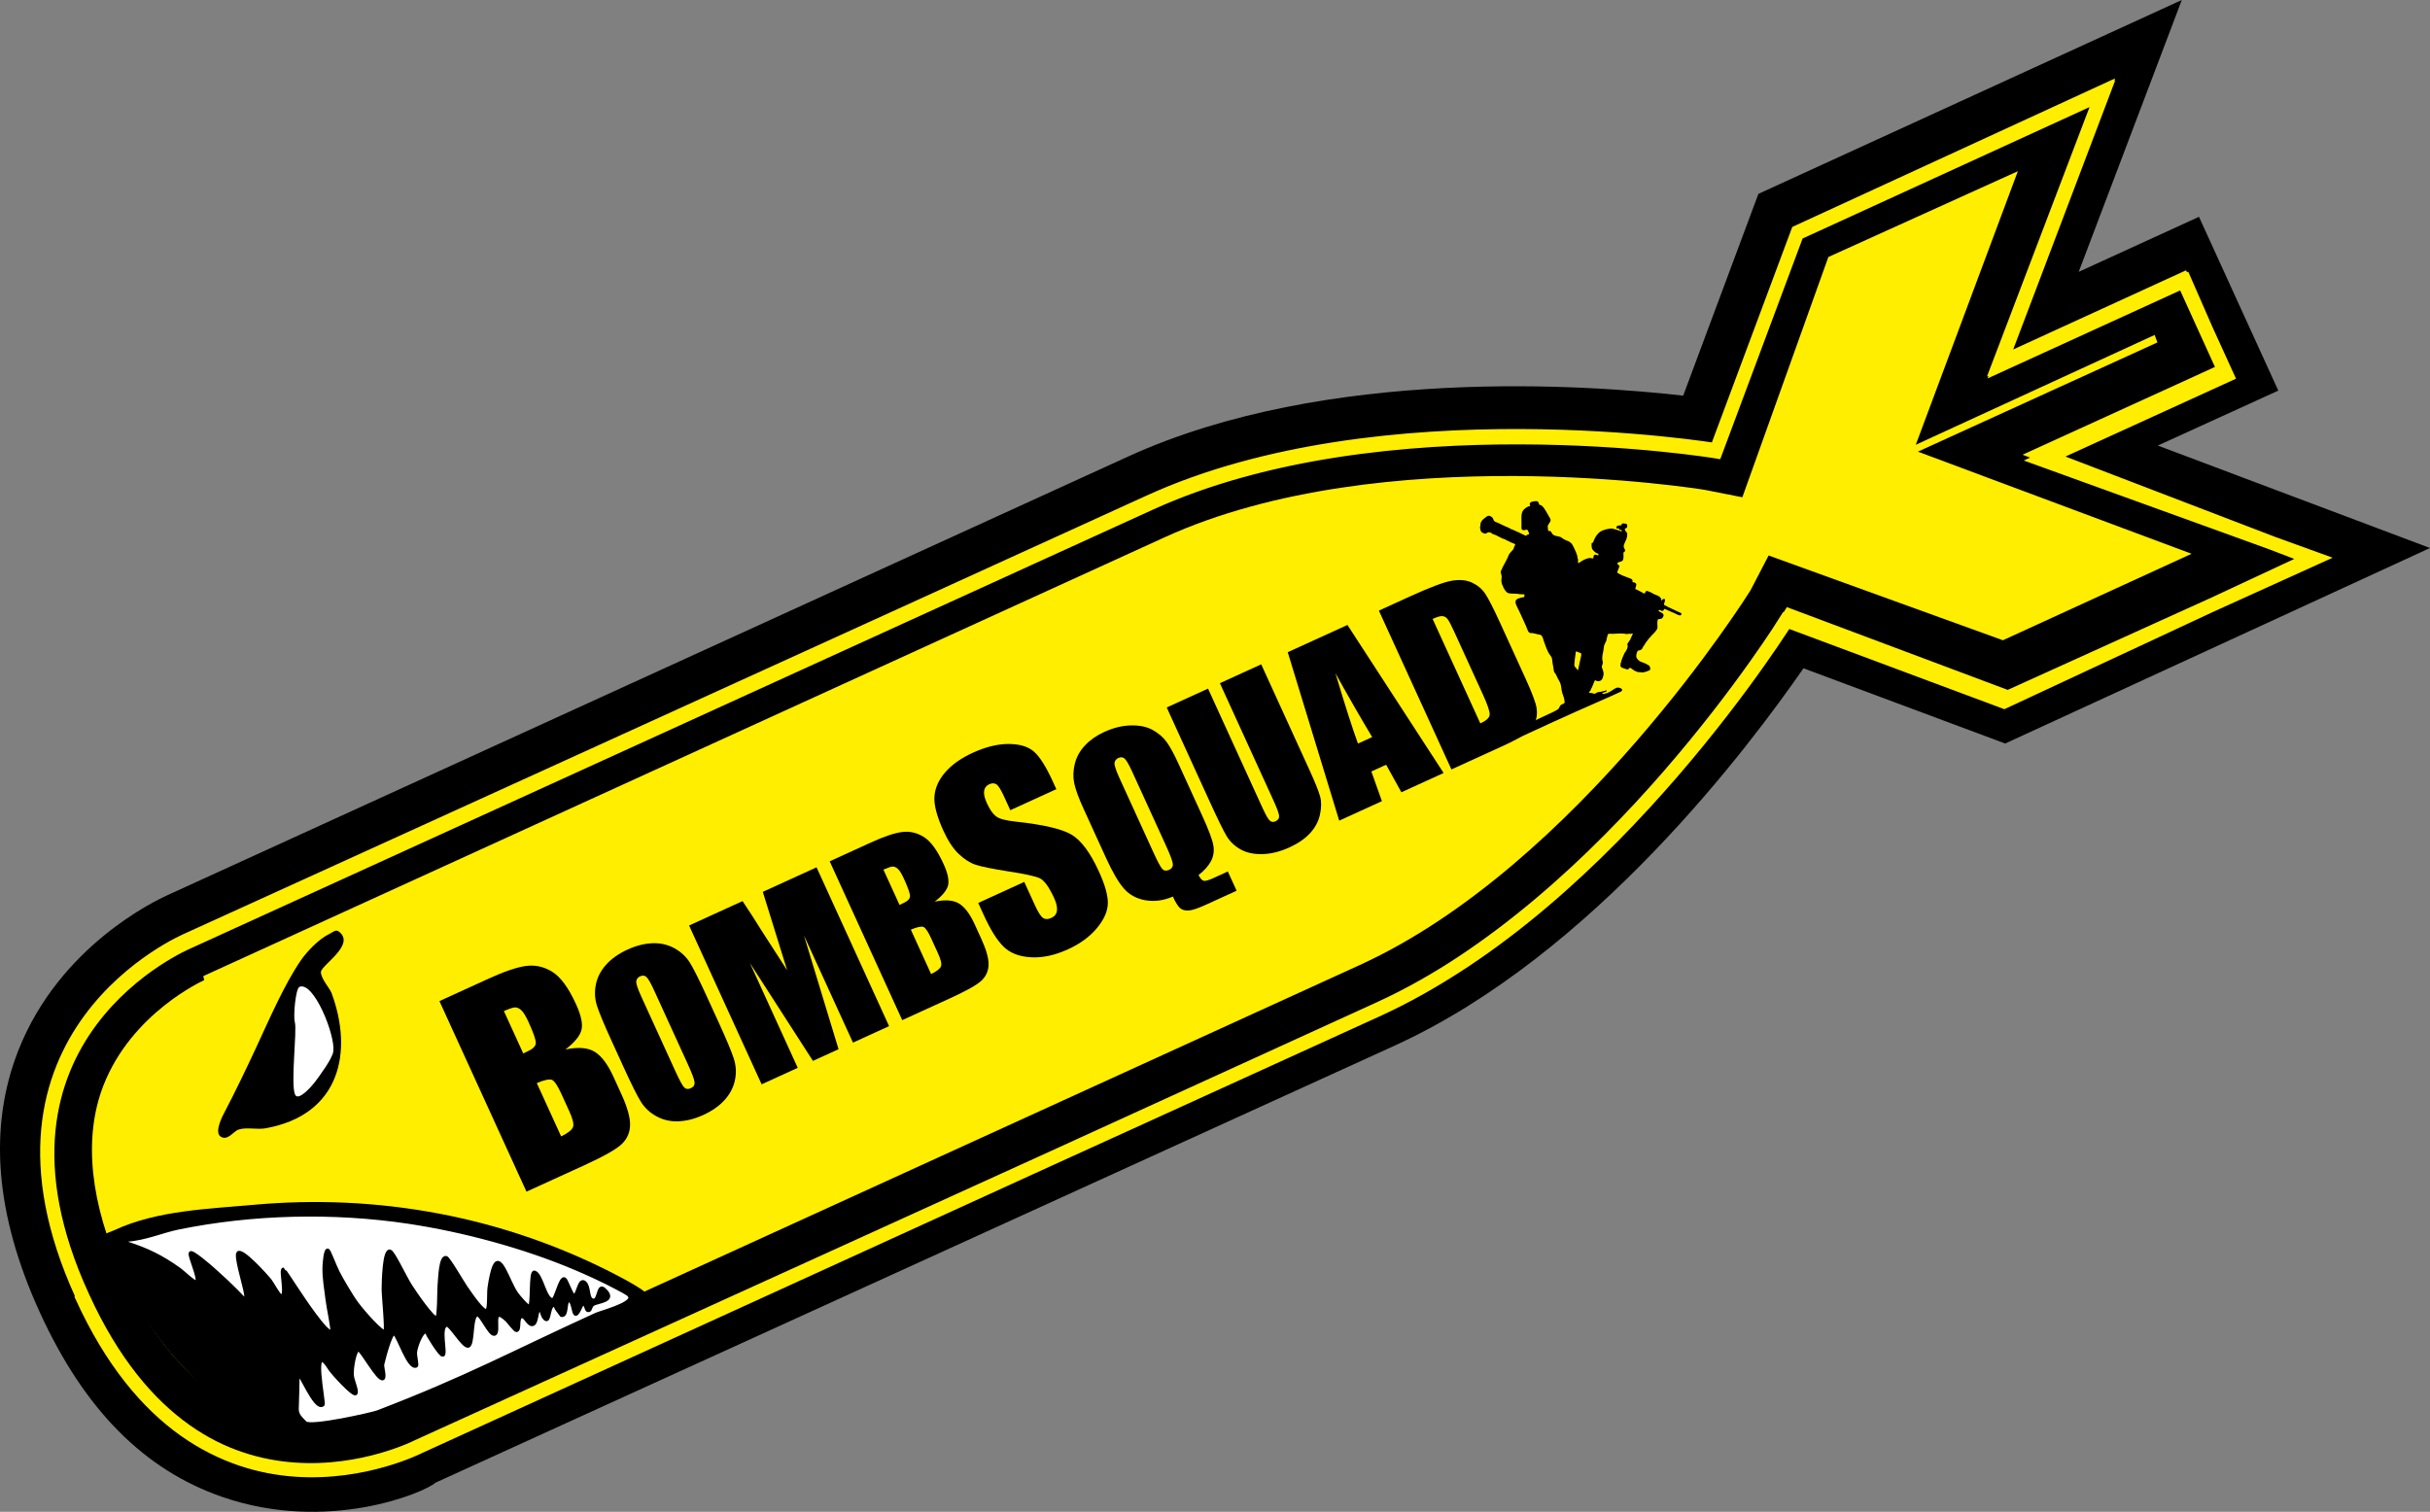 <?xml version="1.0" encoding="UTF-8" standalone="no"?>
<!-- Generator: Adobe Illustrator 15.1.0, SVG Export Plug-In . SVG Version: 6.00 Build 0)  -->

<svg
   xmlns:dc="http://purl.org/dc/elements/1.1/"
   xmlns:cc="http://creativecommons.org/ns#"
   xmlns:rdf="http://www.w3.org/1999/02/22-rdf-syntax-ns#"
   xmlns:svg="http://www.w3.org/2000/svg"
   xmlns="http://www.w3.org/2000/svg"
   xmlns:sodipodi="http://sodipodi.sourceforge.net/DTD/sodipodi-0.dtd"
   xmlns:inkscape="http://www.inkscape.org/namespaces/inkscape"
   version="1.1"
   id="Layer_1"
   x="0px"
   y="0px"
   width="709.295"
   height="441.41"
   viewBox="0 0 709.295 441.41"
   enable-background="new 0 0 800 600"
   xml:space="preserve"
   sodipodi:docname="BS-Logo.svg"
   inkscape:version="0.92.4 (5da689c313, 2019-01-14)"><rect x="0" y="0" width="709.295" height="441.41" fill="#808080" stroke="none"/><defs
   id="defs57">
	
	
	
	
</defs><sodipodi:namedview
   pagecolor="#ffffff"
   bordercolor="#666666"
   borderopacity="1"
   objecttolerance="10"
   gridtolerance="10"
   guidetolerance="10"
   inkscape:pageopacity="0"
   inkscape:pageshadow="2"
   inkscape:window-width="1920"
   inkscape:window-height="1016"
   id="namedview55"
   showgrid="false"
   inkscape:zoom="0.39333333"
   inkscape:cx="399.78091"
   inkscape:cy="142.12456"
   inkscape:window-x="0"
   inkscape:window-y="27"
   inkscape:window-maximized="1"
   inkscape:current-layer="Layer_1" />
<path
   style="fill:none"
   inkscape:connector-curvature="0"
   id="path2"
   d="M 219.935,597.759" /><g
   id="g38"
   transform="translate(-0.219,-0.715)">
		<g
   id="g10">
			<path
   style="fill:#ffee00"
   inkscape:connector-curvature="0"
   id="path4"
   d="m 24.094,378.748 c -34.763,-76.131 30.871,-103.641 30.871,-103.641 0,0 212.471,-96.694 280.747,-127.87 68.274,-31.176 165.499,-15.129 165.499,-15.129 l 23.749,-63.662 89.035,-40.979 -30.196,79.347 53.526,-24.52 6.574,14.48 5.495,12.078 -53.639,24.478 79.262,30.4 -89.825,41.89 -63.662,-23.748 c 0,0 -51.006,82.532 -119.283,113.706 -68.276,31.18 -280.16,127.493 -280.16,127.493 0,0 -63.19,32.372 -97.953,-43.759" />
			<path
   inkscape:connector-curvature="0"
   id="path6"
   d="m 11.827,383.862 24.167,-11.035 c 9.393,20.562 22.699,35.201 38.235,40.597 21.331,7.405 41.804,-2.573 42.003,-2.676 l 0.549,-0.261 L 397.14,282.47 c 63.7,-29.087 113.521,-108.556 114.015,-109.358 l 5.308,-10.208 68.382,24.752 55.072,-25.251 -79.882,-29.82 69.923,-31.894 -0.821,-2.176 -69.719,32.061 29.797,-79.875 -55.314,25.057 -25.104,70.144 -11.011,-2.168 c -0.925,-0.15 -93.939,-15.222 -157.643,13.866 l -280.591,128.112 0.273,1.182 c -0.144,0.065 -21.188,9.493 -29.451,30.843 -5.947,15.36 -3.769,34.526 5.621,55.089 L 11.828,383.861 C -1.214,355.302 -3.228,329.759 5.589,307.378 17.628,276.801 45.776,263.6 49.168,262.051 L 329.496,134.014 C 387.63,107.471 463.971,113.129 491.528,116.232 L 513.477,57.321 637.066,0.715 606.971,80.09 642.08,64.017 l 23.153,50.745 -35.167,16.045 79.448,29.912 -124,57.085 -58.873,-21.962 C 511.121,218.2 465.529,279.424 407.394,305.969 L 127.332,433.617 c -3.136,2.89 -31.52,14.832 -62.289,4.141 -22.655,-7.862 -40.175,-25.336 -53.216,-53.896 z" />
			<path
   style="fill:none;stroke:#ffee00;stroke-width:4;stroke-miterlimit:10"
   inkscape:connector-curvature="0"
   id="path8"
   d="m 24.094,378.748 c -34.763,-76.131 30.871,-103.641 30.871,-103.641 0,0 212.471,-96.694 280.747,-127.87 68.274,-31.176 165.499,-15.129 165.499,-15.129 l 23.749,-63.662 89.035,-40.979 -30.196,79.347 53.526,-24.52 6.574,14.48 5.495,12.078 -53.639,24.478 79.262,30.4 -89.825,41.89 -63.662,-23.748 c 0,0 -51.006,82.532 -119.283,113.706 -68.276,31.18 -280.16,127.493 -280.16,127.493 0,0 -63.19,32.372 -97.953,-43.759 l 0.096,-0.251 c -34.764,-76.136 31.01,-103.342 31.01,-103.342 0,0 212.249,-96.78 280.528,-127.954 68.277,-31.179 165.277,-15.216 165.277,-15.216 l 23.749,-63.662 89.257,-40.896 -30.086,79.386 53.969,-24.677 6.317,14.447 5.996,13.146 -54.016,24.666 79.567,28.803 -89.47,40.55 -63.687,-23.877 c 0,0 -51.427,83.553 -119.699,114.731 -68.279,31.174 -280.372,127.997 -280.372,127.997 0,0 -63.364,32.48 -98.125,-43.651 z"
   stroke-miterlimit="10" />
		</g>
		<g
   id="g36">
			<g
   id="g30">
				<path
   inkscape:connector-curvature="0"
   id="path12"
   d="m 128.484,293.006 14.436,-6.591 c 4.559,-2.082 8.175,-3.304 10.849,-3.667 2.672,-0.362 5.225,0.208 7.656,1.713 2.431,1.505 4.745,4.661 6.94,9.469 1.484,3.252 2.01,5.751 1.576,7.5 -0.435,1.747 -1.995,3.65 -4.684,5.707 3.69,-0.771 6.532,-0.552 8.525,0.658 1.992,1.21 3.815,3.626 5.469,7.249 l 2.355,5.156 c 1.717,3.762 2.559,6.743 2.527,8.946 -0.032,2.204 -0.836,4.066 -2.411,5.589 -1.575,1.523 -5.273,3.613 -11.093,6.271 l -16.738,7.644 z m 18.817,2.913 5.65,12.374 c 0.608,-0.306 1.084,-0.537 1.428,-0.694 1.42,-0.648 2.166,-1.41 2.236,-2.288 0.07,-0.877 -0.647,-2.965 -2.155,-6.265 -0.794,-1.74 -1.512,-2.888 -2.152,-3.44 -0.641,-0.553 -1.26,-0.802 -1.859,-0.75 -0.598,0.052 -1.648,0.406 -3.148,1.063 z m 9.605,21.034 7.11,15.57 c 2.008,-1 3.161,-1.914 3.461,-2.744 0.299,-0.828 -0.063,-2.366 -1.089,-4.612 l -2.37,-5.189 c -1.088,-2.383 -2,-3.712 -2.733,-3.984 -0.734,-0.275 -2.194,0.045 -4.379,0.959 z" />
				<path
   inkscape:connector-curvature="0"
   id="path14"
   d="m 210.209,299.709 c 2.128,4.66 3.523,8.008 4.189,10.046 0.665,2.037 0.787,4.123 0.364,6.254 -0.423,2.132 -1.422,4.076 -2.996,5.833 -1.574,1.758 -3.67,3.233 -6.286,4.428 -2.482,1.134 -4.897,1.746 -7.243,1.837 -2.346,0.092 -4.493,-0.401 -6.436,-1.475 -1.944,-1.073 -3.467,-2.513 -4.568,-4.318 -1.101,-1.804 -2.741,-5.093 -4.921,-9.866 l -3.623,-7.934 c -2.127,-4.659 -3.524,-8.008 -4.189,-10.046 -0.666,-2.039 -0.787,-4.123 -0.364,-6.254 0.422,-2.132 1.421,-4.076 2.996,-5.833 1.573,-1.757 3.669,-3.233 6.285,-4.428 2.482,-1.134 4.897,-1.745 7.243,-1.836 2.348,-0.091 4.493,0.4 6.437,1.474 1.944,1.074 3.466,2.513 4.567,4.317 1.102,1.805 2.742,5.095 4.922,9.868 z m -19.016,-9.73 c -0.984,-2.157 -1.734,-3.483 -2.247,-3.975 -0.514,-0.493 -1.143,-0.569 -1.888,-0.229 -0.63,0.288 -1.001,0.752 -1.113,1.391 -0.112,0.64 0.377,2.153 1.467,4.54 l 9.887,21.653 c 1.229,2.693 2.098,4.304 2.605,4.834 0.507,0.529 1.162,0.61 1.964,0.244 0.82,-0.375 1.181,-0.977 1.078,-1.807 -0.102,-0.831 -0.776,-2.61 -2.023,-5.342 z" />
				<path
   inkscape:connector-curvature="0"
   id="path16"
   d="m 238.563,253.949 21.174,46.37 -10.54,4.813 -14.31,-31.298 10.1,33.221 -7.476,3.413 -18.393,-28.568 13.954,30.595 -10.54,4.813 -21.174,-46.371 15.603,-7.125 c 1.735,2.577 3.713,5.645 5.932,9.205 l 7.099,11.013 -7.116,-22.918 z" />
				<path
   inkscape:connector-curvature="0"
   id="path18"
   d="m 242.399,252.197 12.029,-5.493 c 3.8,-1.735 6.813,-2.753 9.041,-3.056 2.227,-0.302 4.354,0.173 6.38,1.428 2.026,1.254 3.954,3.884 5.784,7.892 1.237,2.71 1.675,4.793 1.313,6.249 -0.362,1.457 -1.663,3.042 -3.903,4.757 3.076,-0.642 5.443,-0.46 7.104,0.548 1.66,1.008 3.18,3.021 4.558,6.04 l 1.963,4.299 c 1.431,3.134 2.133,5.619 2.106,7.454 -0.027,1.837 -0.697,3.389 -2.009,4.658 -1.313,1.27 -4.394,3.011 -9.244,5.226 l -13.949,6.369 z m 15.681,2.428 4.709,10.311 c 0.506,-0.254 0.903,-0.447 1.189,-0.578 1.184,-0.54 1.805,-1.177 1.863,-1.907 0.059,-0.73 -0.54,-2.471 -1.795,-5.22 -0.663,-1.45 -1.261,-2.407 -1.794,-2.868 -0.533,-0.46 -1.05,-0.668 -1.549,-0.625 -0.498,0.044 -1.373,0.34 -2.623,0.887 z m 8.004,17.529 5.925,12.974 c 1.673,-0.833 2.635,-1.595 2.884,-2.286 0.25,-0.691 -0.052,-1.972 -0.907,-3.843 l -1.975,-4.325 c -0.906,-1.985 -1.666,-3.092 -2.278,-3.321 -0.611,-0.228 -1.829,0.038 -3.649,0.801 z" />
				<path
   inkscape:connector-curvature="0"
   id="path20"
   d="m 308.554,231.134 -13.438,6.136 -1.883,-4.125 c -0.879,-1.924 -1.61,-3.071 -2.195,-3.441 -0.584,-0.37 -1.277,-0.371 -2.079,-0.005 -0.871,0.397 -1.367,1.054 -1.489,1.968 -0.123,0.916 0.146,2.094 0.806,3.54 0.848,1.857 1.738,3.141 2.669,3.852 0.909,0.721 2.79,1.233 5.642,1.534 8.188,0.882 13.677,2.167 16.468,3.855 2.792,1.688 5.434,5.258 7.923,10.711 1.811,3.964 2.681,7.098 2.61,9.399 -0.069,2.304 -1.144,4.698 -3.221,7.183 -2.077,2.485 -4.88,4.534 -8.409,6.145 -3.872,1.769 -7.512,2.544 -10.92,2.328 -3.408,-0.215 -6.054,-1.265 -7.937,-3.146 -1.883,-1.881 -3.777,-4.907 -5.681,-9.078 l -1.664,-3.643 13.438,-6.136 3.092,6.771 c 0.952,2.085 1.753,3.339 2.403,3.762 0.65,0.425 1.456,0.415 2.418,-0.025 0.962,-0.439 1.506,-1.143 1.63,-2.113 0.124,-0.971 -0.153,-2.201 -0.833,-3.691 -1.496,-3.276 -2.921,-5.215 -4.275,-5.815 -1.377,-0.59 -4.403,-1.242 -9.078,-1.96 -4.686,-0.741 -7.858,-1.382 -9.519,-1.926 -1.66,-0.544 -3.309,-1.59 -4.944,-3.142 -1.636,-1.552 -3.129,-3.806 -4.479,-6.761 -1.946,-4.262 -2.825,-7.626 -2.636,-10.094 0.188,-2.468 1.244,-4.812 3.165,-7.032 1.921,-2.22 4.6,-4.115 8.037,-5.685 3.758,-1.716 7.237,-2.571 10.438,-2.565 3.202,0.007 5.653,0.735 7.354,2.188 1.702,1.453 3.563,4.389 5.582,8.812 z" />
				<path
   inkscape:connector-curvature="0"
   id="path22"
   d="m 358.613,255.17 2.563,5.613 -9.108,4.159 c -2.195,1.003 -3.82,1.54 -4.871,1.611 -1.053,0.071 -1.889,-0.155 -2.508,-0.677 -0.619,-0.522 -1.324,-1.649 -2.115,-3.382 -2.766,1.171 -5.441,1.527 -8.027,1.07 -2.586,-0.457 -4.671,-1.588 -6.256,-3.392 -1.585,-1.803 -3.327,-4.786 -5.229,-8.948 l -6.552,-14.35 c -1.438,-3.15 -2.349,-5.636 -2.731,-7.458 -0.382,-1.821 -0.324,-3.729 0.174,-5.722 0.498,-1.992 1.494,-3.78 2.986,-5.361 1.493,-1.582 3.356,-2.883 5.591,-3.903 2.692,-1.229 5.303,-1.867 7.831,-1.914 2.528,-0.048 4.635,0.397 6.32,1.334 1.686,0.938 3.033,2.094 4.041,3.467 1.008,1.374 2.196,3.56 3.564,6.556 l 6.877,15.061 c 1.883,4.123 2.959,7.011 3.229,8.665 0.27,1.652 0.036,3.172 -0.704,4.56 -0.74,1.388 -1.95,2.741 -3.631,4.063 0.531,1.011 1.044,1.566 1.539,1.665 0.496,0.1 1.44,-0.17 2.834,-0.807 z m -27.82,-28.937 c -0.985,-2.157 -1.735,-3.482 -2.248,-3.974 -0.514,-0.494 -1.143,-0.57 -1.887,-0.23 -0.63,0.288 -1.001,0.752 -1.113,1.391 -0.112,0.64 0.377,2.152 1.467,4.539 l 9.888,21.652 c 1.229,2.693 2.098,4.305 2.604,4.834 0.507,0.53 1.162,0.611 1.964,0.245 0.821,-0.375 1.181,-0.977 1.079,-1.807 -0.103,-0.83 -0.777,-2.61 -2.024,-5.342 z" />
				<path
   inkscape:connector-curvature="0"
   id="path24"
   d="m 368.354,194.683 14.15,30.99 c 1.604,3.513 2.617,6.034 3.037,7.562 0.42,1.526 0.41,3.297 -0.032,5.31 -0.442,2.014 -1.408,3.827 -2.897,5.441 -1.489,1.616 -3.485,2.993 -5.986,4.136 -2.769,1.264 -5.422,1.922 -7.959,1.974 -2.538,0.051 -4.668,-0.417 -6.39,-1.41 -1.721,-0.989 -3.05,-2.257 -3.987,-3.803 -0.937,-1.546 -2.599,-4.934 -4.988,-10.166 l -12.528,-27.438 12.058,-5.506 15.877,34.771 c 0.924,2.024 1.625,3.269 2.102,3.73 0.477,0.463 1.049,0.542 1.717,0.237 0.764,-0.349 1.114,-0.883 1.05,-1.604 -0.064,-0.72 -0.623,-2.236 -1.679,-4.547 l -15.602,-34.169 z" />
				<path
   inkscape:connector-curvature="0"
   id="path26"
   d="m 393.526,183.188 28.069,43.222 -12.322,5.627 -4.453,-8.039 -4.313,1.969 3.081,8.665 -12.466,5.692 -15.023,-49.179 z m 7.224,32.734 c -3.008,-4.973 -6.585,-11.185 -10.729,-18.637 2.826,9.441 5.019,16.285 6.579,20.532 z" />
				<path
   inkscape:connector-curvature="0"
   id="path28"
   d="m 402.705,178.998 9.021,-4.12 c 5.823,-2.659 9.884,-4.19 12.181,-4.592 2.297,-0.403 4.259,-0.237 5.886,0.496 1.627,0.734 2.916,1.789 3.868,3.166 0.952,1.377 2.431,4.261 4.437,8.653 l 7.415,16.24 c 1.901,4.162 2.976,7.034 3.226,8.616 0.248,1.583 0.068,2.993 -0.545,4.229 -0.611,1.238 -1.562,2.341 -2.85,3.31 -1.288,0.969 -3.374,2.111 -6.257,3.428 l -15.208,6.944 z m 15.68,2.428 13.929,30.502 c 1.737,-0.793 2.647,-1.629 2.729,-2.51 0.084,-0.88 -0.582,-2.867 -1.994,-5.96 l -8.227,-18.016 c -0.959,-2.1 -1.64,-3.415 -2.044,-3.947 -0.403,-0.531 -0.908,-0.826 -1.512,-0.885 -0.603,-0.057 -1.564,0.215 -2.881,0.816 z" />
			</g>
			<g
   id="g34">
				<path
   style="clip-rule:evenodd;fill-rule:evenodd"
   inkscape:connector-curvature="0"
   id="path32"
   d="m 471.937,201.571 c -0.843,0.406 -1.988,1.482 -3.174,1.629 -0.339,0.044 -0.072,0.145 -0.483,0.131 -0.023,-0.002 -0.423,-0.042 -0.365,-0.199 0.097,-0.257 1.416,-0.35 1.285,-0.771 -0.044,-0.151 0.032,-0.091 -0.443,0.023 -0.729,0.173 -0.535,0.159 -1.311,0.325 -0.285,0.061 -0.583,0.033 -0.854,0.119 -0.335,0.102 -0.644,0.408 -0.982,0.445 -0.174,0.021 -0.382,-0.131 -0.622,-0.167 -0.18,-0.028 -0.453,-0.099 -0.776,-0.101 -0.478,-0.01 0.085,-0.401 0.246,-0.663 0.054,-0.088 0.069,-0.234 0.123,-0.326 0.204,-0.364 0.476,-0.997 0.685,-1.499 0.13,-0.322 0.409,-1.098 0.483,-1.131 0.207,-0.101 0.458,0.171 0.734,0.21 0.303,0.044 0.568,0.021 0.857,-0.117 0.474,-0.226 0.578,-0.521 0.738,-0.978 0.142,-0.402 0.263,-0.866 0.195,-1.362 -0.034,-0.257 -0.14,-0.575 -0.26,-0.974 -0.069,-0.226 -0.221,-0.5 -0.235,-0.714 -0.028,-0.395 0.307,-0.809 0.304,-1.323 0.003,-0.229 -0.129,-0.495 -0.157,-0.748 -0.114,-1.018 0.167,-1.917 0.366,-2.99 0.012,-0.073 -0.047,-0.177 -0.029,-0.259 0.012,-0.047 0.109,-0.102 0.116,-0.145 0.025,-0.145 -0.038,-0.328 -0.021,-0.446 0.012,-0.07 0.071,-0.131 0.081,-0.221 0.064,-0.511 0.481,-0.983 0.731,-1.788 0.042,-0.139 0.015,-0.318 0.053,-0.481 0.022,-0.084 0.068,-0.124 0.084,-0.219 0.012,-0.095 0.062,-0.244 0.089,-0.407 0.011,-0.086 0.117,-0.479 0.2,-0.548 0.28,-0.221 0.917,-0.092 1.416,-0.098 1.237,-0.014 2.274,-0.222 3.45,-0.026 0.202,0.032 0.407,0.087 0.589,0.096 0.214,0.005 0.552,-0.1 0.856,-0.118 0.045,-0.007 0.188,0.085 0.22,0.079 0.219,-0.029 0.743,-0.227 0.707,-0.047 -0.022,0.105 -0.219,0.448 -0.282,0.583 -0.112,0.256 -0.251,0.57 -0.36,0.804 -0.061,0.133 -0.106,0.321 -0.167,0.439 -0.037,0.08 -0.157,0.098 -0.19,0.178 -0.048,0.118 -0.077,0.197 -0.196,0.364 -0.053,0.073 -0.344,0.376 -0.393,0.542 -0.06,0.221 0.134,0.543 0.08,0.966 -0.031,0.229 -0.336,0.856 -0.482,1.133 -0.14,0.25 -0.386,0.51 -0.553,0.794 -0.014,0.031 0.016,0.165 -0.003,0.186 -0.195,0.223 -0.247,0.491 -0.406,0.913 -0.011,0.036 -0.135,0.031 -0.149,0.068 -0.024,0.064 0.032,0.24 -0.013,0.372 -0.068,0.194 -0.229,0.358 -0.281,0.583 -0.016,0.072 0.051,0.183 0.03,0.262 -0.03,0.115 -0.178,0.257 -0.199,0.362 -0.02,0.093 0.049,0.174 0.028,0.261 -0.029,0.126 -0.153,0.458 -0.061,0.666 0.195,0.443 0.725,0.521 1.017,0.63 0.092,0.034 0.316,0.146 0.547,0.204 0.428,0.106 0.587,0.185 0.936,-0.151 0.122,-0.121 -0.044,-0.209 0.267,-0.215 0.295,-0.004 0.878,0.644 1.521,0.944 0.297,0.14 0.686,0.284 0.878,0.33 0.105,0.021 0.287,-0.043 0.446,-0.023 0.206,0.026 0.498,0.124 0.776,0.102 0.374,-0.028 0.803,-0.129 1.309,-0.324 0.24,-0.092 0.792,-0.267 0.902,-0.414 0.171,-0.221 0.066,-0.834 -0.18,-1.192 -0.057,-0.085 -0.186,-0.113 -0.254,-0.157 -0.057,-0.041 -0.106,-0.147 -0.178,-0.192 -0.076,-0.044 -0.222,-0.005 -0.293,-0.048 -0.087,-0.049 -0.099,-0.153 -0.182,-0.192 -0.67,-0.315 -1.639,-0.583 -1.899,-0.769 -0.373,-0.274 -0.821,-0.656 -0.996,-1.186 -0.123,-0.37 0.136,-1.565 0.438,-1.839 0.154,-0.142 0.618,-0.099 1.01,-0.371 0.303,-0.211 0.435,-0.653 0.632,-1.017 0.039,-0.073 0.145,-0.099 0.193,-0.178 0.115,-0.206 0.186,-0.379 0.353,-0.62 0.086,-0.116 0.152,-0.226 0.271,-0.397 0.451,-0.624 1.052,-1.373 1.706,-2.053 0.337,-0.348 0.703,-0.676 1.043,-1.112 0.206,-0.269 0.417,-0.589 0.472,-0.762 0.147,-0.478 -0.032,-1.16 0.024,-1.743 0.011,-0.114 -0.027,-0.091 0.007,-0.185 0.033,-0.095 0.011,-0.241 0.053,-0.48 0.109,-0.605 0.705,-0.148 1.354,-0.618 0.053,-0.035 0.128,-0.214 0.16,-0.255 0.162,-0.205 0.287,-0.383 0.208,-0.733 -0.118,-0.57 -0.702,-0.597 -1.15,-0.93 -0.096,-0.072 -0.324,-0.135 -0.249,-0.343 0.107,-0.284 0.326,-0.105 0.522,-0.055 0.145,0.035 0.33,0.251 0.549,0.204 0.537,-0.117 0.352,-0.562 0.724,-0.604 0.034,-0.002 0.345,0.171 0.586,0.279 0.478,0.218 1.079,0.491 1.604,0.723 0.158,0.072 0.359,0.12 0.552,0.207 0.368,0.17 0.604,0.351 1.054,0.52 0.504,0.186 0.896,0.36 1.083,-0.224 -0.044,-0.097 -0.089,-0.199 -0.136,-0.299 -0.728,-0.306 -1.444,-0.609 -2.189,-1.003 -0.396,-0.211 -0.924,-0.414 -1.496,-0.686 -0.188,-0.088 -0.378,-0.232 -0.618,-0.355 -0.238,-0.121 -0.515,-0.159 -0.584,-0.279 -0.184,-0.33 0.024,-0.613 0.067,-0.851 0.063,-0.342 0.236,-0.684 0.067,-0.85 -0.133,-0.132 -0.359,-0.102 -0.555,-0.022 -0.124,0.055 -0.384,0.422 -0.46,0.393 -0.141,-0.052 0.034,-0.254 -0.023,-0.445 -0.08,-0.29 -0.225,-0.345 -0.279,-0.419 -0.441,-0.587 -1.238,-0.711 -1.928,-1.029 -0.068,-0.03 -0.082,-0.092 -0.143,-0.118 -0.193,-0.076 -0.568,-0.313 -0.841,-0.437 -0.157,-0.072 -0.524,-0.215 -0.766,-0.286 -0.026,-0.009 -0.211,-0.086 -0.221,-0.082 -0.554,0.129 -0.468,0.72 -0.732,0.79 -0.097,0.023 -1.078,-0.559 -1.313,-0.678 -0.303,-0.153 -0.6,-0.314 -0.944,-0.477 0.028,0.013 -0.322,-0.104 -0.333,-0.125 -0.165,-0.308 0.136,-0.677 0.184,-0.995 0.034,-0.192 0.114,-0.57 -0.189,-0.822 -0.035,-0.024 -0.165,0.016 -0.189,-0.006 -0.029,-0.029 -0.029,-0.135 -0.068,-0.151 -0.129,-0.064 -0.492,0.027 -0.589,-0.096 -0.122,-0.156 0.103,-0.438 -0.159,-0.747 -0.196,-0.232 -0.686,-0.359 -1.058,-0.519 -0.375,-0.166 -0.798,-0.3 -1.097,-0.408 -0.411,-0.157 -1.108,-0.415 -1.606,-0.727 -0.184,-0.115 -0.504,-0.312 -0.508,-0.313 -0.142,-0.304 0.136,-0.648 0.258,-1.028 0.101,-0.309 0.329,-0.787 0.295,-0.953 -0.075,-0.346 -0.703,-0.468 -0.564,-0.837 0.126,-0.331 1.147,-0.411 1.436,-0.653 0.319,-0.276 0.354,-0.965 0.344,-1.436 -0.004,-0.211 -0.016,-0.382 -0.014,-0.63 -10e-4,-0.03 -0.043,-0.22 -0.03,-0.26 0.138,-0.385 0.479,-0.257 0.508,-0.688 0.025,-0.365 -0.354,-0.723 -0.404,-1.088 -0.061,-0.419 0.197,-0.977 0.423,-1.47 0.103,-0.23 0.221,-0.441 0.315,-0.692 0.155,-0.377 0.254,-0.694 0.268,-1.214 0.006,-0.175 0.035,-0.508 0.021,-0.554 -0.096,-0.321 -1.023,-1.074 -0.578,-1.467 0.066,-0.061 0.307,-0.001 0.452,-0.207 0.166,-0.237 0.257,-0.862 -0.146,-1.117 -0.132,-0.084 -0.154,-0.005 -0.294,-0.046 -0.235,-0.07 -0.836,-0.184 -1.044,0.11 -0.129,0.181 0.106,0.195 -0.121,0.329 -0.215,0.122 -1.565,-0.085 -1.399,0.729 0.132,0.65 0.419,-0.114 0.659,0.246 0.041,0.063 0.104,0.353 0.171,0.378 0.199,0.071 0.533,-0.201 0.694,0.321 0.079,0.267 -0.192,0.078 -0.554,-0.021 -0.688,-0.188 -1.04,-0.422 -1.799,-0.544 -0.136,-0.023 -0.294,-0.12 -0.33,-0.124 -0.913,-0.096 -2.667,0.324 -3.594,0.913 -0.681,0.432 -1.293,1.336 -1.627,2.017 -0.166,0.336 -0.234,0.667 -0.402,0.913 -0.039,0.054 0.064,0.114 -0.008,0.185 -0.079,0.084 -0.431,0.163 -0.492,0.317 -0.009,0.028 -0.008,0.67 0.008,0.814 0.068,0.624 0.154,0.9 0.619,1.358 0.283,0.278 0.602,0.552 0.976,0.739 0.097,0.049 0.182,-0.03 0.294,0.047 0.147,0.099 0.094,0.09 0.105,0.228 0.051,0.707 -0.576,-0.141 -1.121,0.143 -0.31,0.165 -0.253,0.311 -0.313,0.509 -0.038,0.122 0.027,0.407 -0.129,0.513 -0.11,0.079 -0.636,-0.098 -0.776,-0.101 -0.903,-0.014 -1.996,0.508 -3.008,1.191 -0.311,0.21 -0.514,0.517 -0.631,0.015 -0.096,-0.419 0.128,-0.006 0.025,-0.739 -0.031,-0.224 -0.129,-0.39 -0.164,-0.564 -0.039,-0.198 -0.028,-0.416 -0.057,-0.519 -0.294,-1.102 -1.323,-3.177 -1.617,-3.544 -0.17,-0.211 -0.356,-0.318 -0.577,-0.465 -0.061,-0.04 -0.103,-0.146 -0.18,-0.192 -0.268,-0.162 -0.562,-0.188 -0.876,-0.327 -0.273,-0.119 -0.582,-0.286 -0.836,-0.438 -0.31,-0.182 -0.538,-0.43 -0.8,-0.546 -0.69,-0.312 -1.868,-0.155 -2.449,-0.979 -0.029,-0.043 -0.312,-0.662 -0.529,-0.758 -0.087,-0.04 -0.331,-0.029 -0.479,-0.055 -0.039,-0.006 -0.112,0.084 -0.152,0.069 0.03,0.011 -0.125,-1.047 -0.14,-1.302 -0.031,-0.667 0.892,-1.286 0.849,-1.936 -0.024,-0.325 -0.199,-0.531 -0.447,-0.981 -0.447,-0.8 -1.219,-2.236 -1.756,-2.84 -0.27,-0.309 -0.487,-0.494 -0.905,-0.59 -0.454,-0.104 -0.124,-0.126 -0.384,-0.644 -0.259,-0.512 -0.571,-0.519 -1.283,-0.416 -0.642,0.09 -1.306,0.213 -1.33,0.878 -0.007,0.174 0.048,0.075 0.104,0.226 0.139,0.364 -0.073,0.229 -0.532,0.429 -0.632,0.272 -1.172,0.701 -1.486,1.132 -0.537,0.732 -0.51,1.722 -0.503,2.691 0.004,0.448 0.017,0.943 0.022,1.445 0,0.223 -0.097,1.155 0.098,1.415 0.176,0.229 0.485,0.208 0.735,0.209 0.267,0 0.702,-0.209 0.856,-0.118 0.125,0.075 0.585,1.081 0.548,1.205 -0.082,0.287 -0.051,0.011 -0.379,0.172 -0.271,0.138 -0.432,0.401 -0.748,0.346 -0.091,-0.019 -0.169,-0.128 -0.258,-0.159 -0.498,-0.181 -1.138,-0.559 -1.746,-0.841 -0.111,-0.051 -0.215,-0.058 -0.331,-0.122 -0.176,-0.095 -0.351,-0.158 -0.582,-0.28 -0.395,-0.21 -1.046,-0.419 -1.462,-0.606 -0.098,-0.046 -0.174,-0.188 -0.29,-0.235 -0.084,-0.034 -0.207,-0.01 -0.295,-0.047 -0.121,-0.054 -0.159,-0.169 -0.287,-0.233 -0.081,-0.041 -0.212,-0.011 -0.297,-0.047 -0.823,-0.38 -1.45,-0.715 -2.333,-1.122 -0.437,-0.201 -0.956,-0.322 -1.166,-0.562 -0.291,-0.329 -0.319,-0.757 -0.556,-1.02 -0.213,-0.235 -0.824,-0.615 -1.245,-0.526 -0.228,0.05 -0.617,0.387 -0.909,0.598 -0.74,0.542 -1.089,0.883 -1.321,1.696 -0.037,0.128 0.008,0.352 -0.017,0.557 -0.028,0.19 -0.137,0.347 -0.131,0.516 0.002,0.175 0.056,0.402 0.091,0.594 0.121,0.71 0.474,0.986 1.072,1.15 0.104,0.028 0.277,0.125 0.326,0.124 0.334,-0.013 0.656,-0.412 1.168,-0.442 0.087,-0.005 0.602,0.203 0.768,0.289 0.066,0.034 0.105,0.157 0.179,0.191 0.32,0.153 0.691,0.232 0.987,0.368 0.317,0.147 0.644,0.336 0.947,0.479 0.347,0.162 0.646,0.338 0.948,0.478 0.284,0.13 0.626,0.198 0.986,0.367 0.07,0.034 0.079,0.091 0.146,0.118 0.483,0.193 1.191,0.583 1.749,0.839 0.172,0.081 0.871,0.228 0.948,0.479 10e-4,0.003 -0.103,0.164 -0.2,0.366 -0.115,0.246 -0.285,0.847 -0.368,0.985 -0.103,0.168 -0.341,0.381 -0.54,0.614 -0.257,0.293 -0.493,0.529 -0.701,0.862 -0.164,0.273 -0.274,0.654 -0.441,1.022 -0.138,0.306 -0.309,0.595 -0.481,0.948 -0.272,0.586 -0.696,1.247 -1.029,1.928 -0.113,0.231 -0.158,0.46 -0.247,0.659 -0.058,0.13 -0.203,0.193 -0.231,0.288 -0.021,0.075 -0.01,0.249 -0.012,0.37 -0.009,0.352 0.209,0.729 0.257,1.16 0.047,0.462 -0.14,1.069 -0.062,1.667 0.124,0.966 1.042,2.86 1.849,3.252 0.544,0.261 1.463,0.161 2.478,0.234 0.311,0.025 0.72,0.118 1.257,0.157 0.29,0.021 0.62,-0.016 0.923,0.033 0.08,0.014 0.143,-0.096 0.188,0.007 0.021,0.061 0.093,0.617 -0.104,0.776 -0.117,0.091 -0.502,0.068 -0.669,0.125 -0.326,0.101 -1.252,0.317 -1.543,0.61 -0.772,0.773 0.284,2.227 0.91,3.594 0.584,1.277 1.202,2.63 1.856,4.069 0.332,0.727 0.551,1.584 0.862,1.883 0.334,0.328 0.672,0.196 1.215,0.266 0.38,0.05 0.952,0.238 1.433,0.347 0.388,0.089 0.78,0.05 1.099,0.41 0.282,0.318 0.393,0.917 0.614,1.541 0.343,0.973 0.767,2.261 1.36,3.387 0.301,0.561 0.743,0.999 0.915,1.403 0.188,0.433 0.196,1.102 0.277,1.606 0.073,0.461 0.174,1.009 0.276,1.603 0.067,0.367 0.081,0.748 0.188,1.008 0.095,0.234 0.348,0.45 0.531,0.762 0.155,0.267 0.253,0.604 0.414,0.903 0.337,0.643 0.729,1.264 0.899,1.775 0.281,0.846 0.234,1.781 0.565,2.836 0.167,0.531 0.401,1.019 0.503,1.503 0.123,0.561 0.209,1.132 0.066,1.336 -0.156,0.223 -0.658,0.253 -1.021,0.557 -0.384,0.321 -0.423,0.867 -0.748,1.159 -0.27,0.246 -0.914,0.569 -1.513,0.875 -0.439,0.224 -10.979,5.111 -11.318,5.203 -0.593,1.131 -0.934,2.358 -1.335,3.542 4.372,-2.056 18.507,-8.544 23.059,-10.493 1.924,-0.822 4.626,-2.021 6.895,-3.056 0.805,-0.369 0.676,-0.324 2.262,-1.032 1.585,-0.702 -0.339,-1.592 -1.182,-1.186 z M 461.736,192.2 c -0.146,0.777 -0.354,1.589 -0.53,2.428 -0.093,0.446 -0.193,0.954 -0.316,1.509 -0.11,0.539 -0.18,0.146 -0.615,-0.356 -0.455,-0.531 -0.549,-0.472 -0.516,-1.13 0.022,-0.459 0.073,-0.825 0.121,-1.33 0.024,-0.22 0.063,-0.4 0.102,-0.776 0.035,-0.364 0.087,-0.646 0.151,-1.067 0.036,-0.271 -0.019,-0.417 0.053,-0.484 0.181,-0.17 0.321,-0.001 0.808,0.179 0.686,0.255 0.911,0.145 0.742,1.027 z" />
			</g>
		</g>
	</g><g
   id="g44"
   transform="translate(-0.219,-0.715)">
		<path
   style="clip-rule:evenodd;fill-rule:evenodd"
   inkscape:connector-curvature="0"
   id="path40"
   d="m 96.532,273.306 c 0.89,-0.418 1.671,-1.343 2.658,-0.565 4.914,3.871 -5.285,9.764 -5.297,11.813 -0.011,1.871 2.624,4.81 3.083,6.042 6.365,17.074 2.686,35.582 -19.199,39.545 -2.544,0.46 -5.502,-0.394 -7.925,0.379 -1.445,0.46 -3.155,3.392 -5.217,2.059 -2.021,-1.311 0.717,-6.346 1.036,-6.954 3.049,-5.786 6.775,-13.566 9.382,-19.186 3.77,-8.122 8.268,-18.523 13.028,-25.386 1.71,-2.463 5.14,-6.186 8.451,-7.747 z" />
		<path
   style="clip-rule:evenodd;fill:#ffffff;fill-rule:evenodd"
   inkscape:connector-curvature="0"
   id="path42"
   d="m 87.636,288.85 c 4.122,-1.706 10.477,14.009 9.884,18.812 -0.268,2.168 -4.063,7.209 -5.325,8.911 -0.692,0.932 -4.887,5.9 -5.848,3.729 -1.354,-3.059 0.634,-18.786 -0.063,-21.139 -0.502,-1.703 0.216,-9.843 1.352,-10.313 z" />
	</g><g
   id="g50"
   transform="translate(-0.219,-0.715)">
		<path
   style="clip-rule:evenodd;fill-rule:evenodd"
   inkscape:connector-curvature="0"
   id="path46"
   d="m 31.283,360.823 c 0.016,-0.012 2.21,-0.872 2.362,-0.946 12.298,-5.754 27.553,-6.2 40.713,-7.396 35.57,-3.223 72.775,3.074 106.774,21.023 2.411,1.273 8.498,4.577 8.832,6.041 0.707,3.096 -8.429,5.343 -11.163,6.591 -27.19,12.416 -55.922,25.908 -83.061,38.301 -2.644,1.207 -6.075,2.467 -7.674,1.39 -1.712,-1.155 -11.691,-3.784 -13.345,-5.528 C 60.737,405.562 54.455,402.72 44.574,388.565 43.257,386.676 26.978,364.216 31.283,360.823 Z" />
		<path
   style="clip-rule:evenodd;fill:#ffffff;fill-rule:evenodd;stroke:#000000;stroke-linecap:round"
   inkscape:connector-curvature="0"
   id="path48"
   d="m 36.783,363.299 c -0.021,-0.199 0.019,-0.461 0.232,-0.479 5.867,-0.482 10.481,-2.625 15.227,-3.595 21.488,-4.397 45.236,-5.02 67.396,-1.67 15.609,2.359 33.382,7.049 48.715,13.575 3.374,1.438 8.048,3.543 12.046,5.696 2.615,1.405 3.736,1.905 3.739,2.769 0.011,2.057 -8.563,4.284 -9.909,4.899 -24.882,11.36 -37.499,18.415 -63.771,28.488 -1.547,0.593 -19.636,4.689 -21.14,3.149 -1.37,-1.403 -2.436,-2.296 -2.385,-4.089 0.091,-3.255 0.189,-6.3 0.242,-9.815 0.042,-2.632 4.996,10.684 7.306,8.606 0.499,-0.452 -3.631,-19.466 1.917,-10.578 0.87,1.396 6.876,7.93 7.624,7.34 0.644,-0.507 -0.814,-3.682 -0.998,-5.141 -0.255,-2.048 0.793,-8.027 1.93,-7.599 1.043,0.394 5.607,8.827 6.978,8.384 0.773,-0.254 -0.134,-3.147 -0.063,-4.079 0.006,-0.071 2.338,-9.841 3.51,-9.064 1.143,0.759 4.151,10.451 6.328,9.425 0.402,-0.19 -0.345,-2.804 -0.248,-3.991 0.126,-1.564 1.879,-6.416 3.146,-5.915 0.045,0.018 3.997,6.909 4.875,6.729 1.117,-0.228 -1.322,-8.364 1.178,-8.748 1.017,-0.152 4.738,6.317 6.176,6.136 1.679,-0.211 0.679,-9.309 2.81,-9.119 1.062,0.096 3.537,5.795 4.821,5.636 1.993,-0.247 -1.453,-9.06 3.808,-3.978 0.361,0.348 2.269,2.894 2.667,2.885 1.203,-0.022 0.068,-3.724 1.523,-4.05 1.086,-0.248 1.813,2.33 3.086,2.319 1.565,-0.013 1.131,-4.642 2.267,-4.392 0.594,0.129 0.59,2.334 1.784,2.916 1.039,0.508 0.784,-4.499 2.407,-4.084 0.104,0.024 1.887,2.803 1.967,2.833 2.104,0.752 0.91,-5.189 2.598,-4.171 0.879,0.531 1.019,3.329 1.504,3.791 0.717,0.682 1.853,-2.784 2.088,-2.821 1.368,-0.206 0.92,1.695 1.729,1.823 0.795,0.125 0.483,-1.114 1.44,-1.777 1.225,-0.851 7.144,-0.933 3.153,-4.424 -1.896,-1.658 -1.237,4.321 -3.532,3.104 -1.317,-0.698 -0.688,-3.841 -2.07,-5.025 -1.712,-1.464 -2.001,4.386 -3.25,3.724 -0.78,-0.416 -2.024,-4.45 -2.626,-4.77 -1.247,-0.66 -2.544,6.169 -3.521,6.086 -2.306,-0.206 -3.12,-7.398 -5.251,-8.051 -1.319,-0.405 -0.463,9.839 -1.5,10.012 -0.574,0.097 -3.198,-2.992 -3.792,-3.865 -2.421,-3.562 -4.655,-11.976 -6.507,-7.851 -0.503,1.123 -1.108,3.841 -1.423,6.246 -0.235,1.802 0.102,6.452 -0.767,6.694 -1.082,0.304 -4.115,-4.069 -6.084,-6.922 -1,-1.447 -5.017,-8.433 -5.72,-8.583 -1.66,-0.353 -1.827,5.897 -2.021,8.384 -0.104,1.35 -0.054,9.181 -0.709,9.281 -1.171,0.177 -6.29,-7.264 -7.728,-9.531 -1.663,-2.622 -4.92,-9.693 -5.909,-9.99 -1.771,-0.527 -1.938,9.013 -1.964,10.974 -0.024,1.858 1.028,12.055 0.513,12.451 -0.827,0.641 -6.444,-5.758 -8.235,-8.179 -1.755,-2.376 -4.55,-7.228 -5.486,-9.063 -0.967,-1.894 -2.595,-6.313 -2.961,-6.485 -0.757,-0.354 -1.08,3.93 -1.1,4.981 -0.063,3.253 0.46,5.767 0.873,9.303 0.274,2.346 1.725,9.104 1.386,9.44 -1.29,1.29 -8.912,-10.392 -10.676,-13.035 -0.106,-0.158 -3.35,-5.117 -3.468,-5.133 -1.048,-0.137 1.185,8.113 -0.716,7.789 -0.662,-0.11 -2.569,-3.751 -3.188,-4.513 -1.382,-1.712 -8.144,-9.159 -9.305,-8.067 -0.813,0.765 1.377,8.028 1.951,10.678 0.982,4.542 -0.111,2.847 -2.516,0.404 -1.572,-1.595 -3.636,-3.557 -6.688,-6.275 -0.872,-0.774 -6.187,-5.41 -6.685,-4.783 -0.522,0.655 2.788,7.541 1.85,8.482 -0.507,0.512 -3.942,-2.872 -5.047,-3.664 -5.411,-3.885 -9.68,-5.845 -15.176,-7.623 -0.102,-0.031 -0.628,-0.164 -0.655,-0.445 z" />
	</g>
</svg>